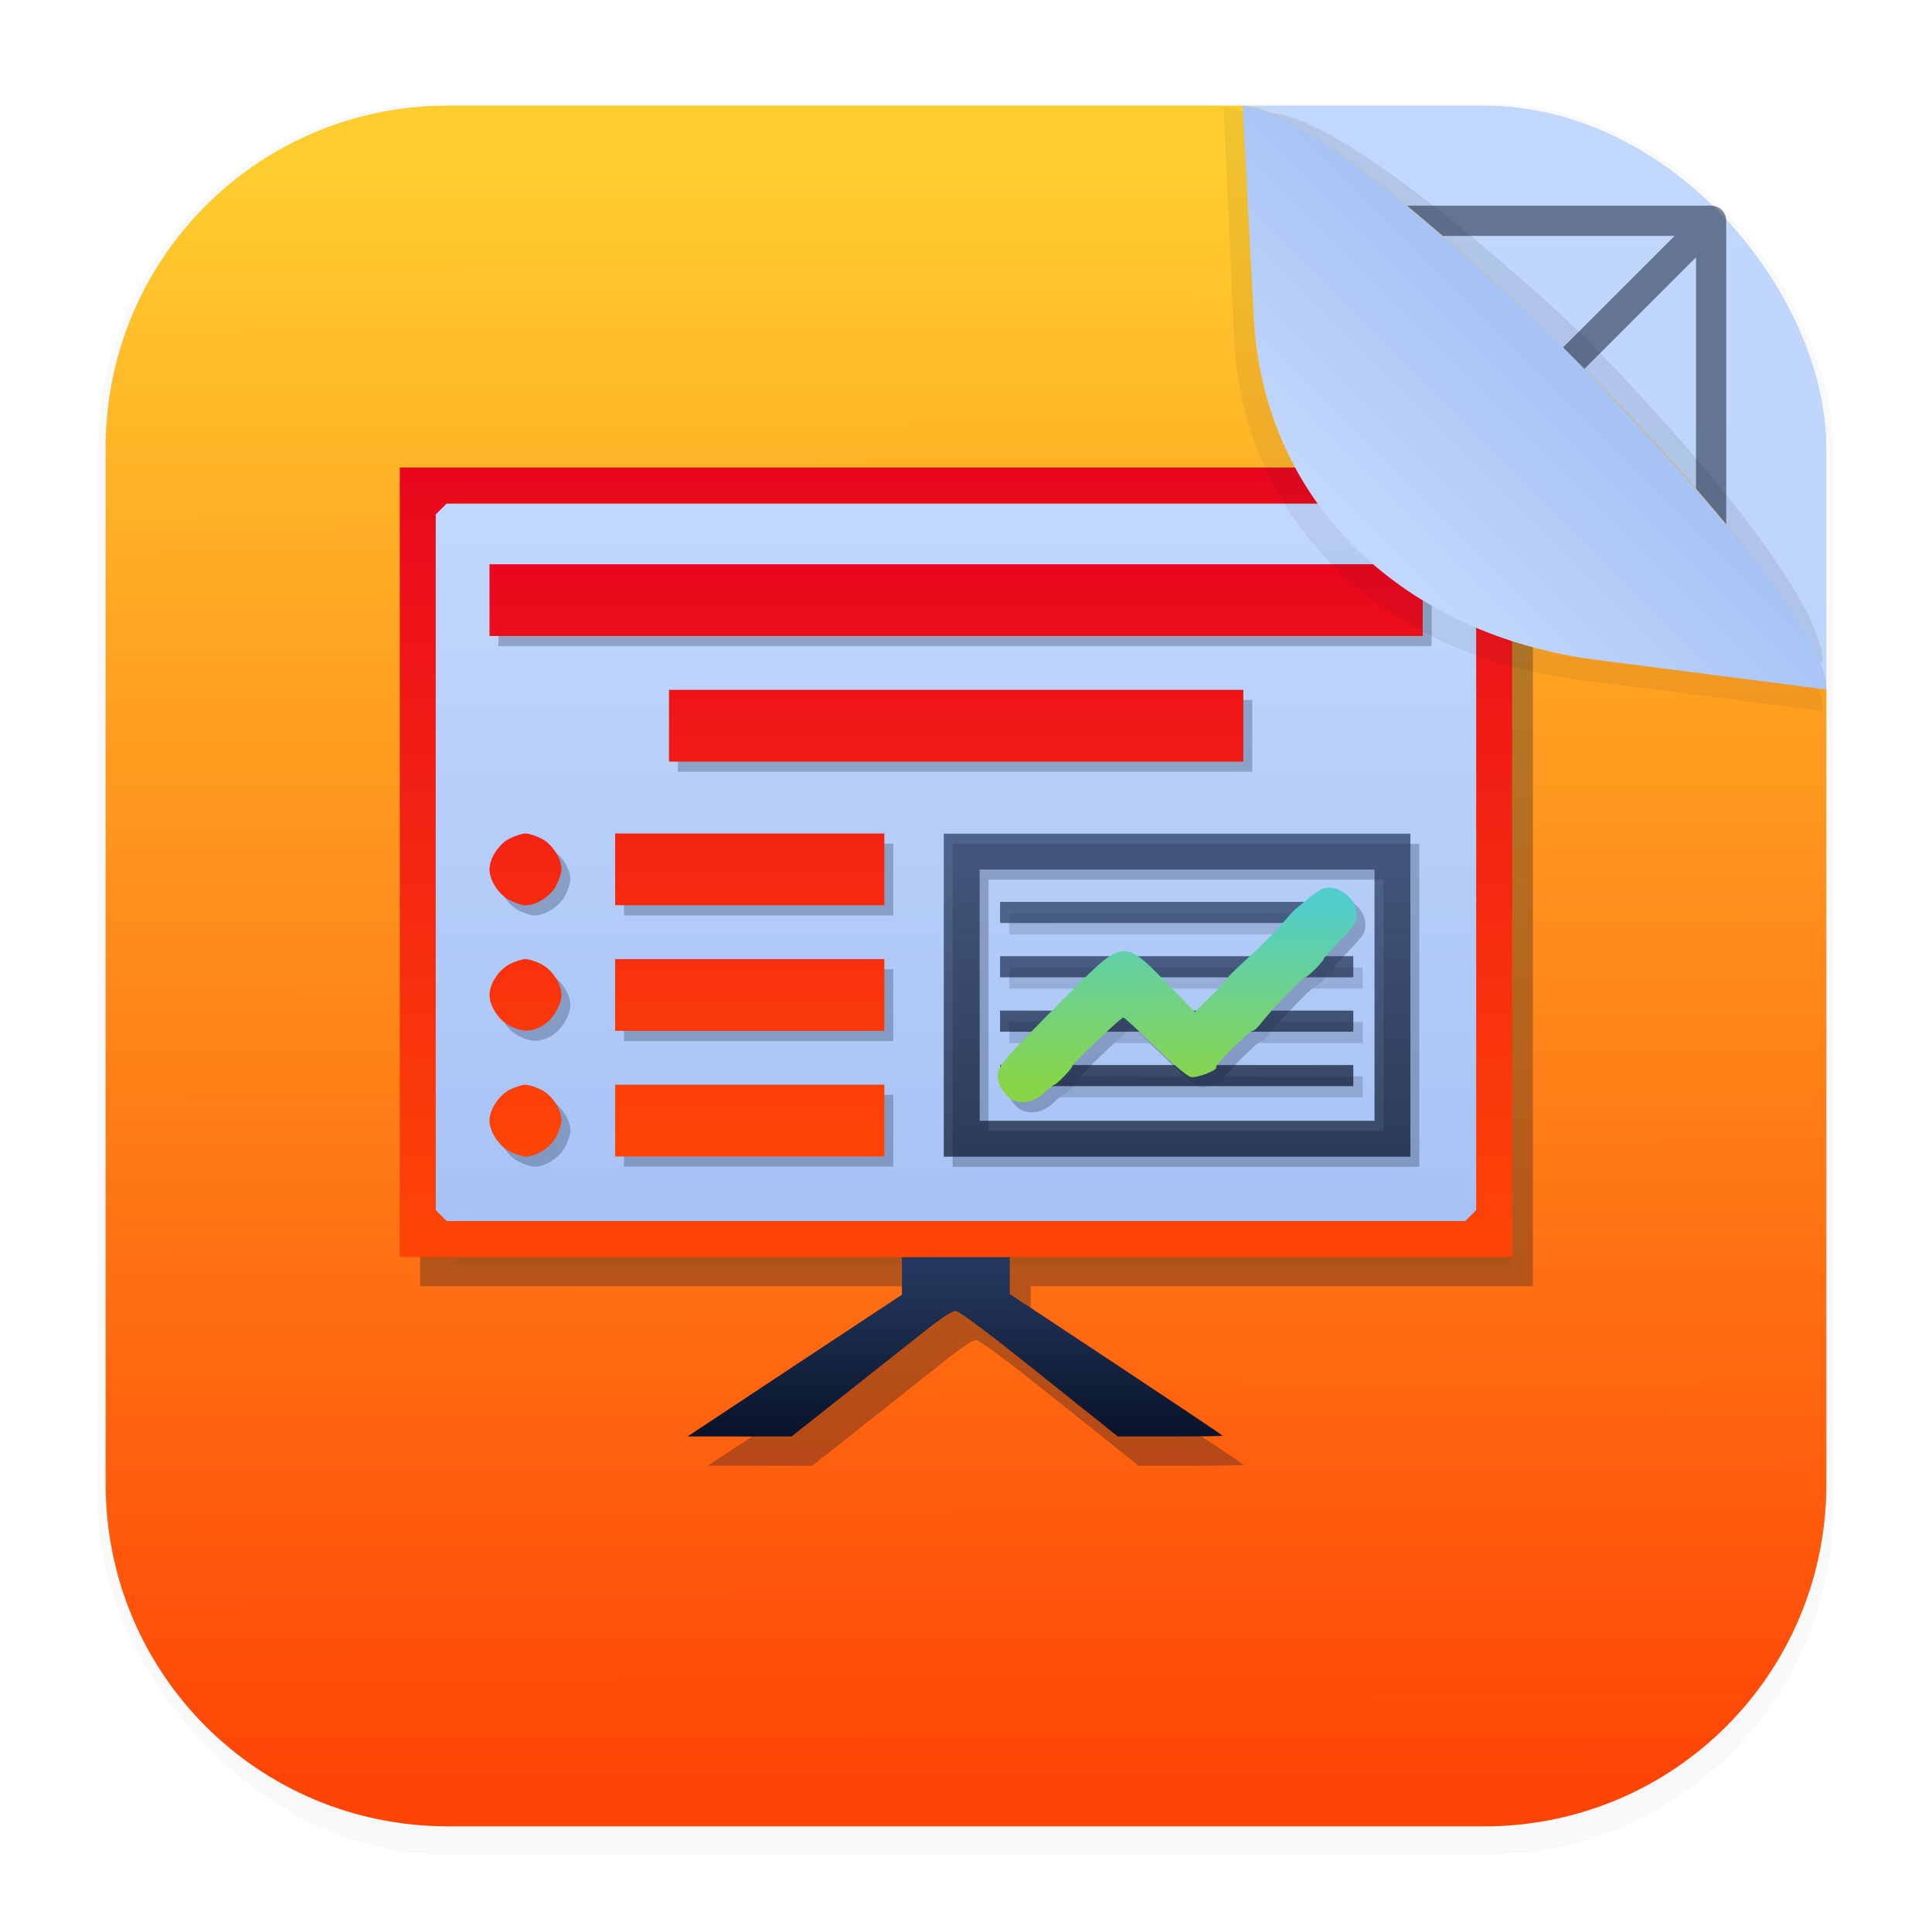 <svg xmlns="http://www.w3.org/2000/svg" xmlns:ns1="http://www.w3.org/1999/xlink" width="64" height="64" version="1.1" viewBox="0 0 16.933 16.933">
 <defs>
  <linearGradient id="linearGradient4751">
   <stop stop-color="#24375c" stop-opacity=".7" offset="0" />
   <stop stop-color="#09142b" stop-opacity=".7" offset="1" />
  </linearGradient>
  <filter id="filter1178" x="-.048" y="-.048" width="1.096" height="1.096" color-interpolation-filters="sRGB">
   <feGaussianBlur stdDeviation="0.307" />
  </filter>
  <linearGradient id="linearGradient1340" x1="8.688" x2="8.664" y1="15.572" y2="1.366" gradientUnits="userSpaceOnUse">
   <stop stop-color="#b8d0f9" offset="0" />
   <stop stop-color="#c1d7fc" offset="1" />
  </linearGradient>
  <linearGradient id="linearGradient1340-3" x1="8.688" x2="8.664" y1="15.572" y2="1.366" gradientUnits="userSpaceOnUse">
   <stop stop-color="#ff4506" offset="0" />
   <stop stop-color="#ffce2e" offset="1" />
  </linearGradient>
  <linearGradient id="linearGradient6101" x1="15.093" x2="13.584" y1="2.141" y2="3.651" gradientTransform="rotate(180 13.498 3.354)" gradientUnits="userSpaceOnUse">
   <stop stop-color="#c1d7fc" offset="0" />
   <stop stop-color="#a7c3f5" offset="1" />
  </linearGradient>
  <filter id="filter6834" x="-.079" y="-.08" width="1.158" height="1.159" color-interpolation-filters="sRGB">
   <feGaussianBlur stdDeviation="0.16" />
  </filter>
  <filter id="filter7451" x="-.073" y="-.073" width="1.146" height="1.145" color-interpolation-filters="sRGB">
   <feGaussianBlur stdDeviation="0.16" />
  </filter>
  <linearGradient id="linearGradient3489" x1="20.914" x2="20.914" y1="28.136" y2="33.681" gradientTransform="translate(-13.881)" gradientUnits="userSpaceOnUse">
   <stop stop-color="#ea071d" offset="0" />
   <stop stop-color="#ff4506" offset="1" />
  </linearGradient>
  <linearGradient id="linearGradient4045" x1="24.535" x2="24.535" y1="33.083" y2="31.334" gradientTransform="translate(-13.881)" gradientUnits="userSpaceOnUse">
   <stop stop-color="#89d549" offset="0" />
   <stop stop-color="#51cecc" offset="1" />
  </linearGradient>
  <linearGradient id="linearGradient4753" x1="24.861" x2="24.901" y1="31.473" y2="33.06" gradientTransform="matrix(.901 0 0 .901 -11.751 -20.317)" gradientUnits="userSpaceOnUse" ns1:href="#linearGradient4751" />
  <linearGradient id="linearGradient5111" x1="24.814" x2="24.814" y1="33.688" y2="30.807" gradientTransform="translate(-13.881)" gradientUnits="userSpaceOnUse">
   <stop stop-color="#09142b" stop-opacity=".7" offset="0" />
   <stop stop-color="#24375c" stop-opacity=".7" offset="1" />
  </linearGradient>
  <linearGradient id="linearGradient5311" x1="21.302" x2="21.302" y1="27.183" y2="34.706" gradientTransform="matrix(.901 0 0 .901 -11.751 -20.317)" gradientUnits="userSpaceOnUse">
   <stop stop-color="#ea071d" offset="0" />
   <stop stop-color="#ff4506" offset="1" />
  </linearGradient>
  <linearGradient id="linearGradient5493" x1="22.045" x2="22.045" y1="36.481" y2="34.942" gradientTransform="matrix(.901 0 0 .901 -11.751 -20.317)" gradientUnits="userSpaceOnUse">
   <stop stop-color="#09142b" offset="0" />
   <stop stop-color="#24375c" offset="1" />
  </linearGradient>
  <linearGradient id="linearGradient5957" x1="9.153" x2="9.153" y1="27.72" y2="34.262" gradientTransform="matrix(.901 0 0 .901 .752 -20.317)" gradientUnits="userSpaceOnUse">
   <stop stop-color="#c1d7fc" offset="0" />
   <stop stop-color="#a7c3f5" offset="1" />
  </linearGradient>
  <filter id="filter6207" x="-.061" y="-.097" width="1.123" height="1.193" color-interpolation-filters="sRGB">
   <feGaussianBlur stdDeviation="0.232" />
  </filter>
  <filter id="filter6292" x="-.07" y="-.081" width="1.14" height="1.161" color-interpolation-filters="sRGB">
   <feGaussianBlur stdDeviation="0.316" />
  </filter>
  <linearGradient id="linearGradient973" x1="24.861" x2="24.901" y1="31.473" y2="33.06" gradientTransform="translate(-13.881)" gradientUnits="userSpaceOnUse" ns1:href="#linearGradient4751" />
 </defs>
 <g stroke-linecap="round" stroke-linejoin="round">
  <rect transform="matrix(.991 0 0 1 .073 .002)" x=".794" y=".905" width="15.346" height="15.346" rx="3.053" ry="3.053" fill="#000000" filter="url(#filter1178)" opacity=".15" stroke-width="1.249" style="mix-blend-mode:normal" />
  <rect x=".926" y=".926" width="15.081" height="15.081" rx="3" ry="3" fill="url(#linearGradient1340)" stroke-width="1.227" />
  <rect x=".012" y=".006" width="16.924" height="16.927" fill="none" opacity=".15" stroke-width="1.052" />
  <path d="m12.646 8.466a4.18 4.18 0 0 1-4.18 4.18 4.18 4.18 0 0 1-4.18-4.18 4.18 4.18 0 0 1 4.18-4.18 4.18 4.18 0 0 1 4.18 4.18zm2.351-2e-7a6.531 6.531 0 0 1-6.531 6.531 6.531 6.531 0 0 1-6.531-6.531 6.531 6.531 0 0 1 6.531-6.531 6.531 6.531 0 0 1 6.531 6.531zm-13.062-6.531v13.062m13.062-13.062v13.062m-13.062 0h13.062m-13.062-13.062 13.062 1e-7 -13.062 13.062m1e-7 -13.062 13.062 13.062m-13.922-6.531h14.781m-7.39-7.39v14.781" fill="none" opacity=".5" stroke="#09142b" stroke-width=".265" />
  <path d="m3.926 0.926h6.964c0.906 0 5.117 4.184 5.117 5.117v6.964c0 1.662-1.338 3-3 3h-9.081c-1.662 0-3-1.338-3-3v-9.081c0-1.662 1.338-3 3-3z" fill="url(#linearGradient1340-3)" stroke-width="1.227" />
  <path d="m15.972 5.804c0.006-0.57-1.258-2.008-2.038-2.804-0.311-0.317-2.136-1.984-2.796-2.008l-0.009 1.65c-0.009 1.662 1.345 2.855 3 3z" fill="#09142b" filter="url(#filter6834)" opacity=".3" stroke-width="1.227" />
 </g>
 <rect transform="matrix(.901 0 0 .901 .93 -20.072)" x="3.373" y="27.457" width="10.295" height="7.126" fill="#09142b" filter="url(#filter6292)" opacity=".21" stroke-width="1.11" />
 <g transform="matrix(.901 0 0 .901 .93 -20.072)" fill="#09142b" filter="url(#filter6292)" opacity=".3" stroke-width="1.11">
  <g transform="translate(.087 .099)" filter="url(#filter6207)" opacity=".25">
   <path d="m8.897 31.965h3.438m-3.438 0.529h3.438m-3.438 0.529h3.438m-3.438-1.587h3.438" stroke="url(#linearGradient973)" stroke-width=".206" />
   <g stroke-width="1.11">
    <path d="m9.032 33.258c-0.085-0.037-0.162-0.151-0.162-0.243 0-0.095 0.06-0.165 0.724-0.831 0.496-0.498 0.508-0.499 0.928-0.065l0.266 0.275 0.164-0.162c0.09-0.089 0.16-0.166 0.156-0.171-0.004-0.005 0.079-0.086 0.185-0.182s0.25-0.238 0.32-0.318c0.07-0.08 0.136-0.153 0.148-0.163s0.068-0.057 0.125-0.104 0.124-0.093 0.149-0.101c0.146-0.046 0.326 0.093 0.326 0.252 0 0.078-0.016 0.104-0.167 0.261-0.092 0.096-0.161 0.174-0.154 0.174 0.007 0-0.026 0.039-0.072 0.087s-0.093 0.087-0.104 0.087c-0.024 0-0.342 0.33-0.427 0.443-0.034 0.045-0.073 0.081-0.088 0.081-0.033 0-0.37 0.336-0.354 0.352 0.026 0.026-0.186 0.109-0.245 0.096-0.037-0.008-0.171-0.121-0.35-0.296-0.16-0.156-0.298-0.283-0.308-0.283-0.022 0-0.507 0.461-0.496 0.472 0.011 0.011-0.153 0.182-0.174 0.182-9e-3 0-0.052 0.035-0.096 0.078-0.085 0.083-0.206 0.114-0.295 0.076z" />
    <path d="m8.346 32.23v-1.571h4.539v3.142h-4.539zm4.19 0v-1.222h-3.841v2.444h3.841z" />
    <path d="m4.123 33.75c-0.105-0.053-0.196-0.192-0.196-0.3s0.091-0.247 0.196-0.3c0.054-0.027 0.123-0.049 0.154-0.049s0.1 0.022 0.154 0.049c0.105 0.053 0.196 0.192 0.196 0.3 0 0.031-0.022 0.1-0.049 0.154-0.053 0.105-0.192 0.196-0.3 0.196-0.031 0-0.1-0.022-0.154-0.049zm1.026-0.3v-0.349h2.619v0.698h-2.619zm-1.026-0.922c-0.105-0.053-0.196-0.192-0.196-0.3s0.091-0.247 0.196-0.3c0.054-0.027 0.123-0.049 0.154-0.049s0.1 0.022 0.154 0.049c0.105 0.053 0.196 0.192 0.196 0.3 0 0.1-0.091 0.247-0.185 0.3-0.111 0.062-0.195 0.062-0.317 4.5e-4zm1.026-0.3v-0.349h2.619v0.698h-2.619zm-1.026-0.922c-0.105-0.053-0.196-0.192-0.196-0.3s0.091-0.247 0.196-0.3c0.054-0.027 0.123-0.049 0.154-0.049s0.1 0.022 0.154 0.049c0.105 0.053 0.196 0.192 0.196 0.3 0 0.031-0.022 0.1-0.049 0.154-0.053 0.105-0.192 0.196-0.3 0.196-0.031 0-0.1-0.022-0.154-0.049zm1.026-0.3v-0.349h2.619v0.698h-2.619zm0.524-1.397v-0.349h5.587v0.698h-5.587zm-1.746-1.222v-0.349h9.078v0.698h-9.078z" />
   </g>
  </g>
  <path d="m8.897 31.965h3.438m-3.438 0.529h3.438m-3.438 0.529h3.438m-3.438-1.587h3.438" stroke="url(#linearGradient973)" stroke-width=".206" />
  <g stroke-width="1.11">
   <path d="m9.032 33.258c-0.085-0.037-0.162-0.151-0.162-0.243 0-0.095 0.06-0.165 0.724-0.831 0.496-0.498 0.508-0.499 0.928-0.065l0.266 0.275 0.164-0.162c0.09-0.089 0.16-0.166 0.156-0.171-0.004-0.005 0.079-0.086 0.185-0.182s0.25-0.238 0.32-0.318c0.07-0.08 0.136-0.153 0.148-0.163s0.068-0.057 0.125-0.104 0.124-0.093 0.149-0.101c0.146-0.046 0.326 0.093 0.326 0.252 0 0.078-0.016 0.104-0.167 0.261-0.092 0.096-0.161 0.174-0.154 0.174 0.007 0-0.026 0.039-0.072 0.087s-0.093 0.087-0.104 0.087c-0.024 0-0.342 0.33-0.427 0.443-0.034 0.045-0.073 0.081-0.088 0.081-0.033 0-0.37 0.336-0.354 0.352 0.026 0.026-0.186 0.109-0.245 0.096-0.037-0.008-0.171-0.121-0.35-0.296-0.16-0.156-0.298-0.283-0.308-0.283-0.022 0-0.507 0.461-0.496 0.472 0.011 0.011-0.153 0.182-0.174 0.182-9e-3 0-0.052 0.035-0.096 0.078-0.085 0.083-0.206 0.114-0.295 0.076z" />
   <path d="m8.346 32.23v-1.571h4.539v3.142h-4.539zm4.19 0v-1.222h-3.841v2.444h3.841z" />
   <path d="m4.123 33.75c-0.105-0.053-0.196-0.192-0.196-0.3s0.091-0.247 0.196-0.3c0.054-0.027 0.123-0.049 0.154-0.049s0.1 0.022 0.154 0.049c0.105 0.053 0.196 0.192 0.196 0.3 0 0.031-0.022 0.1-0.049 0.154-0.053 0.105-0.192 0.196-0.3 0.196-0.031 0-0.1-0.022-0.154-0.049zm1.026-0.3v-0.349h2.619v0.698h-2.619zm-1.026-0.922c-0.105-0.053-0.196-0.192-0.196-0.3s0.091-0.247 0.196-0.3c0.054-0.027 0.123-0.049 0.154-0.049s0.1 0.022 0.154 0.049c0.105 0.053 0.196 0.192 0.196 0.3 0 0.1-0.091 0.247-0.185 0.3-0.111 0.062-0.195 0.062-0.317 4.5e-4zm1.026-0.3v-0.349h2.619v0.698h-2.619zm-1.026-0.922c-0.105-0.053-0.196-0.192-0.196-0.3s0.091-0.247 0.196-0.3c0.054-0.027 0.123-0.049 0.154-0.049s0.1 0.022 0.154 0.049c0.105 0.053 0.196 0.192 0.196 0.3 0 0.031-0.022 0.1-0.049 0.154-0.053 0.105-0.192 0.196-0.3 0.196-0.031 0-0.1-0.022-0.154-0.049zm1.026-0.3v-0.349h2.619v0.698h-2.619zm0.524-1.397v-0.349h5.587v0.698h-5.587zm-1.746-1.222v-0.349h9.078v0.698h-9.078z" />
  </g>
  <path d="m6.372 36.195c0.282-0.187 0.751-0.497 1.042-0.69l0.529-0.35v-0.366h-4.888v-7.681h10.824v7.681h-4.888l0.001 0.18 0.001 0.18 1.035 0.685c0.569 0.377 1.035 0.689 1.035 0.693 0 0.004-0.23 0.007-0.51 0.007h-0.51l-0.764-0.611c-0.518-0.414-0.781-0.611-0.816-0.611-0.032 1.8e-5 -0.142 0.072-0.292 0.191-0.132 0.105-0.479 0.38-0.771 0.611l-0.531 0.42-1.01-4.61e-4zm7.104-1.809 0.054-0.054v-6.769l-0.107-0.107h-9.911l-0.107 0.107v6.769l0.107 0.107h9.911z" />
  <path d="m8.992 34.79 0.001 0.359 1.035 0.685c0.569 0.377 1.035 0.689 1.035 0.693 0 0.004-0.23 0.007-0.51 0.007h-0.51l-0.764-0.611c-0.518-0.414-0.781-0.611-0.816-0.611-0.032 1.8e-5 -0.142 0.072-0.292 0.191-0.132 0.105-0.479 0.38-0.771 0.611l-0.531 0.42-1.01-4.61e-4 0.513-0.339c0.282-0.187 0.751-0.497 1.042-0.69l0.529-0.35v-0.365" />
 </g>
 <rect x="3.79" y="4.413" width="9.273" height="6.418" fill="url(#linearGradient5957)" />
 <g transform="matrix(.901 0 0 .901 .83 -20.228)" fill="#09142b" filter="url(#filter6207)" opacity=".25">
  <path d="m8.897 31.965h3.438m-3.438 0.529h3.438m-3.438 0.529h3.438m-3.438-1.587h3.438" stroke="url(#linearGradient973)" stroke-width=".206" />
  <g stroke-width="1.11">
   <path d="m9.032 33.258c-0.085-0.037-0.162-0.151-0.162-0.243 0-0.095 0.06-0.165 0.724-0.831 0.496-0.498 0.508-0.499 0.928-0.065l0.266 0.275 0.164-0.162c0.09-0.089 0.16-0.166 0.156-0.171-0.004-0.005 0.079-0.086 0.185-0.182s0.25-0.238 0.32-0.318c0.07-0.08 0.136-0.153 0.148-0.163s0.068-0.057 0.125-0.104 0.124-0.093 0.149-0.101c0.146-0.046 0.326 0.093 0.326 0.252 0 0.078-0.016 0.104-0.167 0.261-0.092 0.096-0.161 0.174-0.154 0.174 0.007 0-0.026 0.039-0.072 0.087s-0.093 0.087-0.104 0.087c-0.024 0-0.342 0.33-0.427 0.443-0.034 0.045-0.073 0.081-0.088 0.081-0.033 0-0.37 0.336-0.354 0.352 0.026 0.026-0.186 0.109-0.245 0.096-0.037-0.008-0.171-0.121-0.35-0.296-0.16-0.156-0.298-0.283-0.308-0.283-0.022 0-0.507 0.461-0.496 0.472 0.011 0.011-0.153 0.182-0.174 0.182-9e-3 0-0.052 0.035-0.096 0.078-0.085 0.083-0.206 0.114-0.295 0.076z" />
   <path d="m8.346 32.23v-1.571h4.539v3.142h-4.539zm4.19 0v-1.222h-3.841v2.444h3.841z" />
   <path d="m4.123 33.75c-0.105-0.053-0.196-0.192-0.196-0.3s0.091-0.247 0.196-0.3c0.054-0.027 0.123-0.049 0.154-0.049s0.1 0.022 0.154 0.049c0.105 0.053 0.196 0.192 0.196 0.3 0 0.031-0.022 0.1-0.049 0.154-0.053 0.105-0.192 0.196-0.3 0.196-0.031 0-0.1-0.022-0.154-0.049zm1.026-0.3v-0.349h2.619v0.698h-2.619zm-1.026-0.922c-0.105-0.053-0.196-0.192-0.196-0.3s0.091-0.247 0.196-0.3c0.054-0.027 0.123-0.049 0.154-0.049s0.1 0.022 0.154 0.049c0.105 0.053 0.196 0.192 0.196 0.3 0 0.1-0.091 0.247-0.185 0.3-0.111 0.062-0.195 0.062-0.317 4.5e-4zm1.026-0.3v-0.349h2.619v0.698h-2.619zm-1.026-0.922c-0.105-0.053-0.196-0.192-0.196-0.3s0.091-0.247 0.196-0.3c0.054-0.027 0.123-0.049 0.154-0.049s0.1 0.022 0.154 0.049c0.105 0.053 0.196 0.192 0.196 0.3 0 0.031-0.022 0.1-0.049 0.154-0.053 0.105-0.192 0.196-0.3 0.196-0.031 0-0.1-0.022-0.154-0.049zm1.026-0.3v-0.349h2.619v0.698h-2.619zm0.524-1.397v-0.349h5.587v0.698h-5.587zm-1.746-1.222v-0.349h9.078v0.698h-9.078z" />
  </g>
 </g>
 <path d="m8.765 8.473h3.096m-3.096 0.477h3.096m-3.096 0.477h3.096m-3.096-1.43h3.096" fill="#24375c" stroke="url(#linearGradient4753)" stroke-width=".185" />
 <g transform="matrix(.901 0 0 .901 .752 -20.317)" stroke-width="1.11">
  <path d="m9.032 33.258c-0.085-0.037-0.162-0.151-0.162-0.243 0-0.095 0.06-0.165 0.724-0.831 0.496-0.498 0.508-0.499 0.928-0.065l0.266 0.275 0.164-0.162c0.09-0.089 0.16-0.166 0.156-0.171-0.004-0.005 0.079-0.086 0.185-0.182s0.25-0.238 0.32-0.318c0.07-0.08 0.136-0.153 0.148-0.163s0.068-0.057 0.125-0.104 0.124-0.093 0.149-0.101c0.146-0.046 0.326 0.093 0.326 0.252 0 0.078-0.016 0.104-0.167 0.261-0.092 0.096-0.161 0.174-0.154 0.174 0.007 0-0.026 0.039-0.072 0.087s-0.093 0.087-0.104 0.087c-0.024 0-0.342 0.33-0.427 0.443-0.034 0.045-0.073 0.081-0.088 0.081-0.033 0-0.37 0.336-0.354 0.352 0.026 0.026-0.186 0.109-0.245 0.096-0.037-0.008-0.171-0.121-0.35-0.296-0.16-0.156-0.298-0.283-0.308-0.283-0.022 0-0.507 0.461-0.496 0.472 0.011 0.011-0.153 0.182-0.174 0.182-9e-3 0-0.052 0.035-0.096 0.078-0.085 0.083-0.206 0.114-0.295 0.076z" fill="url(#linearGradient4045)" />
  <path d="m8.346 32.23v-1.571h4.539v3.142h-4.539zm4.19 0v-1.222h-3.841v2.444h3.841z" fill="url(#linearGradient5111)" />
  <path d="m4.123 33.75c-0.105-0.053-0.196-0.192-0.196-0.3s0.091-0.247 0.196-0.3c0.054-0.027 0.123-0.049 0.154-0.049s0.1 0.022 0.154 0.049c0.105 0.053 0.196 0.192 0.196 0.3 0 0.031-0.022 0.1-0.049 0.154-0.053 0.105-0.192 0.196-0.3 0.196-0.031 0-0.1-0.022-0.154-0.049zm1.026-0.3v-0.349h2.619v0.698h-2.619zm-1.026-0.922c-0.105-0.053-0.196-0.192-0.196-0.3s0.091-0.247 0.196-0.3c0.054-0.027 0.123-0.049 0.154-0.049s0.1 0.022 0.154 0.049c0.105 0.053 0.196 0.192 0.196 0.3 0 0.1-0.091 0.247-0.185 0.3-0.111 0.062-0.195 0.062-0.317 4.5e-4zm1.026-0.3v-0.349h2.619v0.698h-2.619zm-1.026-0.922c-0.105-0.053-0.196-0.192-0.196-0.3s0.091-0.247 0.196-0.3c0.054-0.027 0.123-0.049 0.154-0.049s0.1 0.022 0.154 0.049c0.105 0.053 0.196 0.192 0.196 0.3 0 0.031-0.022 0.1-0.049 0.154-0.053 0.105-0.192 0.196-0.3 0.196-0.031 0-0.1-0.022-0.154-0.049zm1.026-0.3v-0.349h2.619v0.698h-2.619zm0.524-1.397v-0.349h5.587v0.698h-5.587zm-1.746-1.222v-0.349h9.078v0.698h-9.078z" fill="url(#linearGradient3489)" />
 </g>
 <path d="m6.491 12.283c0.254-0.168 0.676-0.448 0.939-0.621l0.477-0.315v-0.33h-4.403v-6.919h9.749v6.919h-4.403l0.001 0.162 0.001 0.162 0.932 0.617c0.513 0.34 0.932 0.62 0.932 0.624 0 0.004-0.207 0.007-0.459 0.007h-0.459l-0.688-0.55c-0.466-0.373-0.703-0.55-0.735-0.55-0.029 1.6e-5 -0.128 0.065-0.263 0.172-0.119 0.095-0.432 0.342-0.695 0.55l-0.479 0.378-0.91-4.15e-4zm6.399-1.629 0.048-0.048v-6.097l-0.096-0.096h-8.927l-0.096 0.096v6.097l0.096 0.096h8.927z" fill="url(#linearGradient5311)" />
 <path d="m8.85 11.018 0.001 0.324 0.932 0.617c0.513 0.34 0.932 0.62 0.932 0.624 0 0.004-0.207 0.007-0.459 0.007h-0.459l-0.688-0.55c-0.466-0.373-0.703-0.55-0.735-0.55-0.029 1.6e-5 -0.128 0.065-0.263 0.172-0.119 0.095-0.432 0.342-0.695 0.55l-0.479 0.378-0.91-4.15e-4 0.462-0.306c0.254-0.168 0.676-0.448 0.939-0.621l0.477-0.315v-0.329" fill="url(#linearGradient5493)" />
 <path d="m15.978 6.232c0.006-0.57-1.577-2.123-2.357-2.919-0.311-0.317-2.236-2.348-2.896-2.371l0.091 2.013c0.075 1.66 1.352 2.789 3 3z" fill="#09142b" filter="url(#filter7451)" opacity=".25" stroke-linecap="round" stroke-linejoin="round" stroke-width="1.227" />
 <path d="m16.007 6.043c0.006-0.57-1.433-2.107-2.213-2.903-0.311-0.317-2.243-2.19-2.903-2.213l0.098 1.856c0.088 1.66 1.352 2.788 3 3z" fill="url(#linearGradient6101)" stroke-linecap="round" stroke-linejoin="round" stroke-width="1.227" />
</svg>